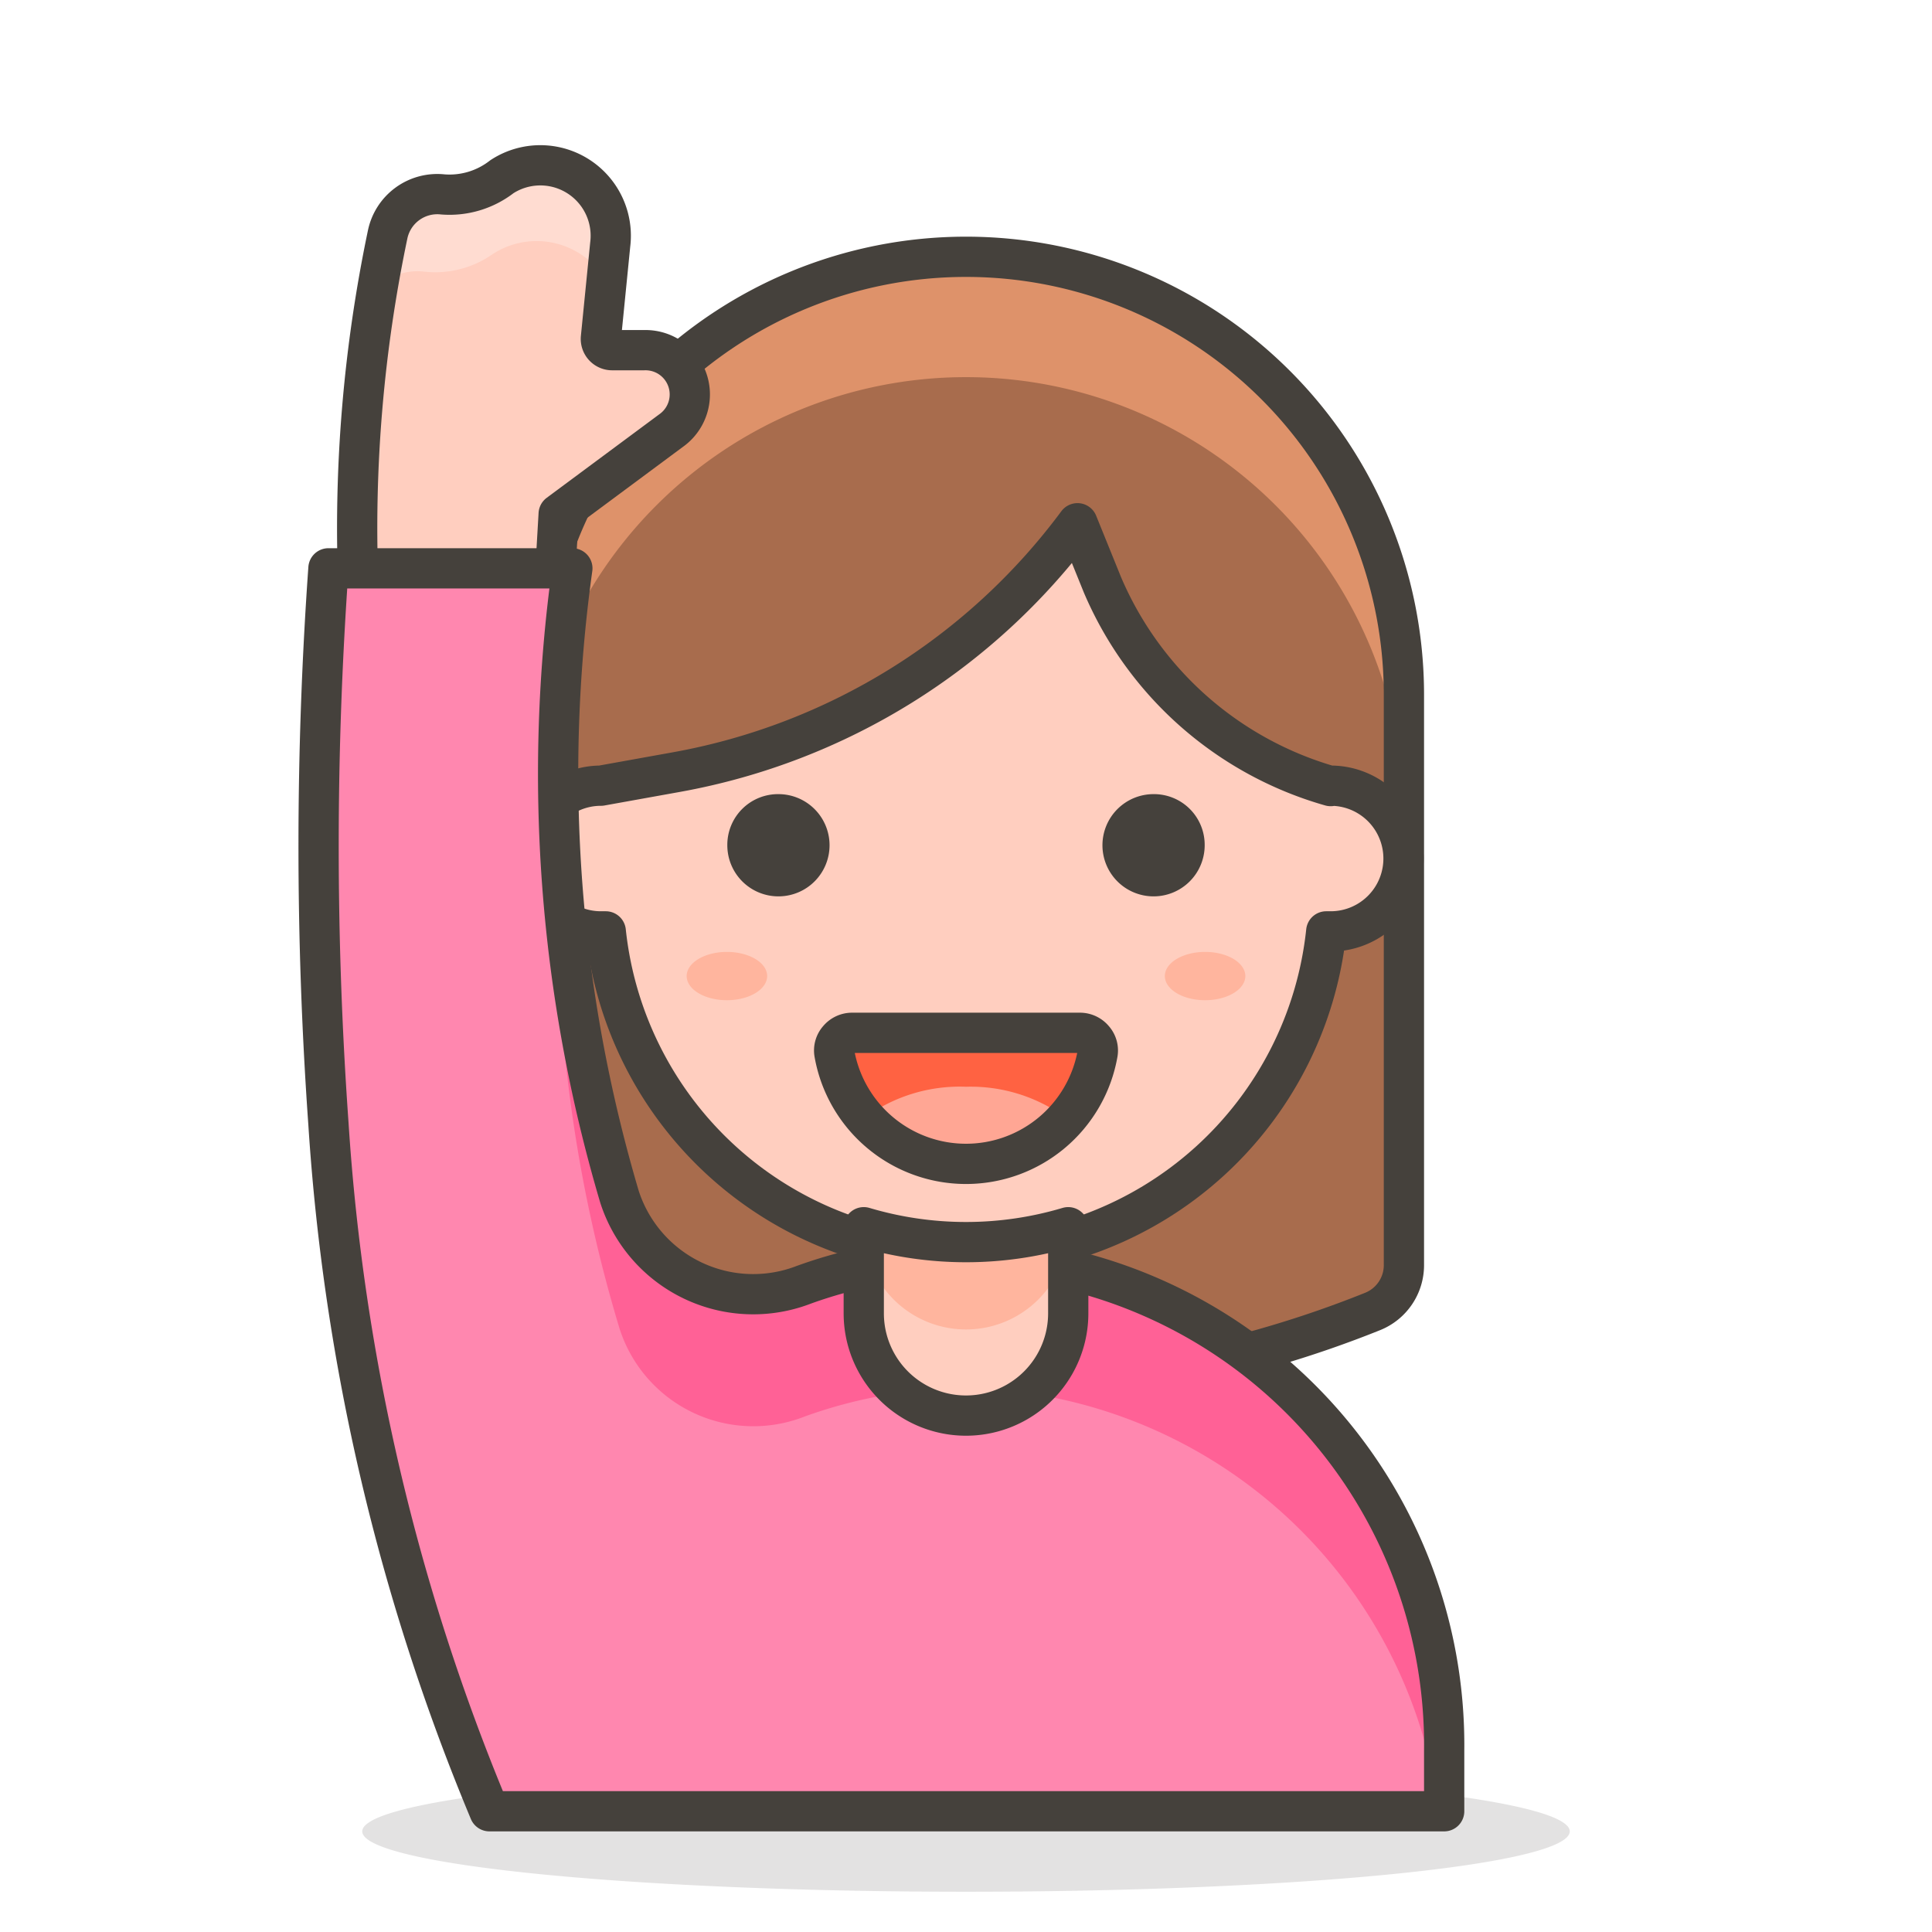 <svg xmlns="http://www.w3.org/2000/svg" width="1em" height="1em" viewBox="0 0 48 48"><path fill="#a86c4d" d="M24 6.38a10.88 10.88 0 0 1 10.88 10.87v14.19a1.24 1.24 0 0 1-.77 1.14a27.1 27.1 0 0 1-20.22 0a1.24 1.24 0 0 1-.77-1.14V17.25A10.88 10.88 0 0 1 24 6.38"/><path fill="#de926a" d="M24 6.38a10.88 10.88 0 0 0-10.88 10.87v3a10.88 10.88 0 0 1 21.76 0v-3A10.88 10.88 0 0 0 24 6.38"/><path fill="none" stroke="#45413c" stroke-linecap="round" stroke-linejoin="round" d="M24 6.38a10.88 10.88 0 0 1 10.88 10.87v14.19a1.24 1.24 0 0 1-.77 1.14h0a27.1 27.1 0 0 1-20.22 0h0a1.24 1.24 0 0 1-.77-1.14V17.25A10.88 10.88 0 0 1 24 6.38"/><path fill="#ffcebf" stroke="#45413c" stroke-linecap="round" stroke-linejoin="round" d="M33.06 19.53a8.77 8.77 0 0 1-5.67-5L26.77 13a15.92 15.92 0 0 1-9.95 6.18l-1.89.34a1.81 1.81 0 0 0 0 3.62h.12a9 9 0 0 0 17.9 0h.11a1.81 1.81 0 1 0 0-3.62Z"/><path fill="#45413c" stroke="#45413c" stroke-linecap="round" stroke-linejoin="round" d="M18.57 21a.77.77 0 1 0 .77-.77a.76.76 0 0 0-.77.77m10.86 0a.77.77 0 1 1-.77-.77a.76.76 0 0 1 .77.77"/><path fill="#ff6242" d="M21.16 25.66a.44.44 0 0 0-.33.16a.42.42 0 0 0-.1.35a3.32 3.32 0 0 0 6.54 0a.42.42 0 0 0-.1-.35a.44.44 0 0 0-.33-.16Z"/><path fill="#ffa694" d="M24 27a4 4 0 0 0-2.52.77a3.36 3.36 0 0 0 5 0A4 4 0 0 0 24 27"/><path fill="none" stroke="#45413c" stroke-linecap="round" stroke-linejoin="round" d="M21.16 25.66a.44.44 0 0 0-.33.16a.42.42 0 0 0-.1.35a3.32 3.32 0 0 0 6.54 0a.42.42 0 0 0-.1-.35a.44.44 0 0 0-.33-.16Z"/><path fill="#ffb59e" d="M17.06 24.25a1 .6 0 1 0 2 0a1 .6 0 1 0-2 0m11.88 0a1 .6 0 1 0 2 0a1 .6 0 1 0-2 0"/><path fill="#ffcebf" d="M16.67 10.7a1.1 1.1 0 0 0-.66-2h-.79a.28.28 0 0 1-.29-.31l.23-2.31a1.75 1.75 0 0 0-2.69-1.69a2.12 2.12 0 0 1-1.47.44a1.26 1.26 0 0 0-1.37 1a35.6 35.6 0 0 0-.73 8.66l4.86.35l.12-2.07Z"/><path fill="#ffdcd1" d="M10.55 6.75a2.48 2.48 0 0 0 1.68-.43a2 2 0 0 1 2.84.68l.09-.89a1.75 1.75 0 0 0-2.69-1.69a2.12 2.12 0 0 1-1.47.41a1.26 1.26 0 0 0-1.37 1c-.08.43-.14.85-.21 1.27a1.43 1.43 0 0 1 1.13-.35"/><path fill="none" stroke="#45413c" stroke-linecap="round" stroke-linejoin="round" d="M16.67 10.7a1.1 1.1 0 0 0-.66-2h-.79a.28.28 0 0 1-.29-.31l.23-2.31a1.75 1.75 0 0 0-2.69-1.69a2.12 2.12 0 0 1-1.47.44a1.26 1.26 0 0 0-1.37 1a35.6 35.6 0 0 0-.73 8.66l4.86.35l.12-2.07Z"/><path fill="#45413c" d="M9 45.5a15 1.5 0 1 0 30 0a15 1.5 0 1 0-30 0" opacity=".15"/><path fill="#ff87af" d="M24.15 31.22a11.8 11.8 0 0 0-4.18.7a3.49 3.49 0 0 1-4.58-2.19a37 37 0 0 1-1.17-15.61H8.16a97.4 97.4 0 0 0 0 13.8a53.2 53.2 0 0 0 4 17.08h23.72v-1.51a12.14 12.14 0 0 0-11.73-12.27"/><path fill="#ff6196" d="M24.15 31.22a11.8 11.8 0 0 0-4.18.7a3.49 3.49 0 0 1-4.58-2.19a33.6 33.6 0 0 1-1.49-8.79A35.8 35.8 0 0 0 15.39 33A3.49 3.49 0 0 0 20 35.19a11.8 11.8 0 0 1 4.18-.7A12.07 12.07 0 0 1 35.75 45h.13v-1.51a12.14 12.14 0 0 0-11.73-12.27"/><path fill="none" stroke="#45413c" stroke-linecap="round" stroke-linejoin="round" d="M24.15 31.22a11.8 11.8 0 0 0-4.18.7a3.49 3.49 0 0 1-4.58-2.19a37 37 0 0 1-1.17-15.61H8.16a97.4 97.4 0 0 0 0 13.8a53.2 53.2 0 0 0 4 17.08h23.72v-1.51a12.14 12.14 0 0 0-11.73-12.27"/><path fill="#ffcebf" d="M24 30.86a8.9 8.9 0 0 1-2.54-.37v2.14a2.54 2.54 0 1 0 5.08 0v-2.14a8.9 8.9 0 0 1-2.54.37"/><path fill="#ffb59e" d="M24 30.86a8.9 8.9 0 0 1-2.54-.37a2.54 2.54 0 0 0 5.08 0a8.9 8.9 0 0 1-2.54.37"/><path fill="none" stroke="#45413c" stroke-linecap="round" stroke-linejoin="round" d="M24 30.86a8.9 8.9 0 0 1-2.54-.37v2.14a2.54 2.54 0 1 0 5.08 0v-2.14a8.9 8.9 0 0 1-2.54.37"/></svg>